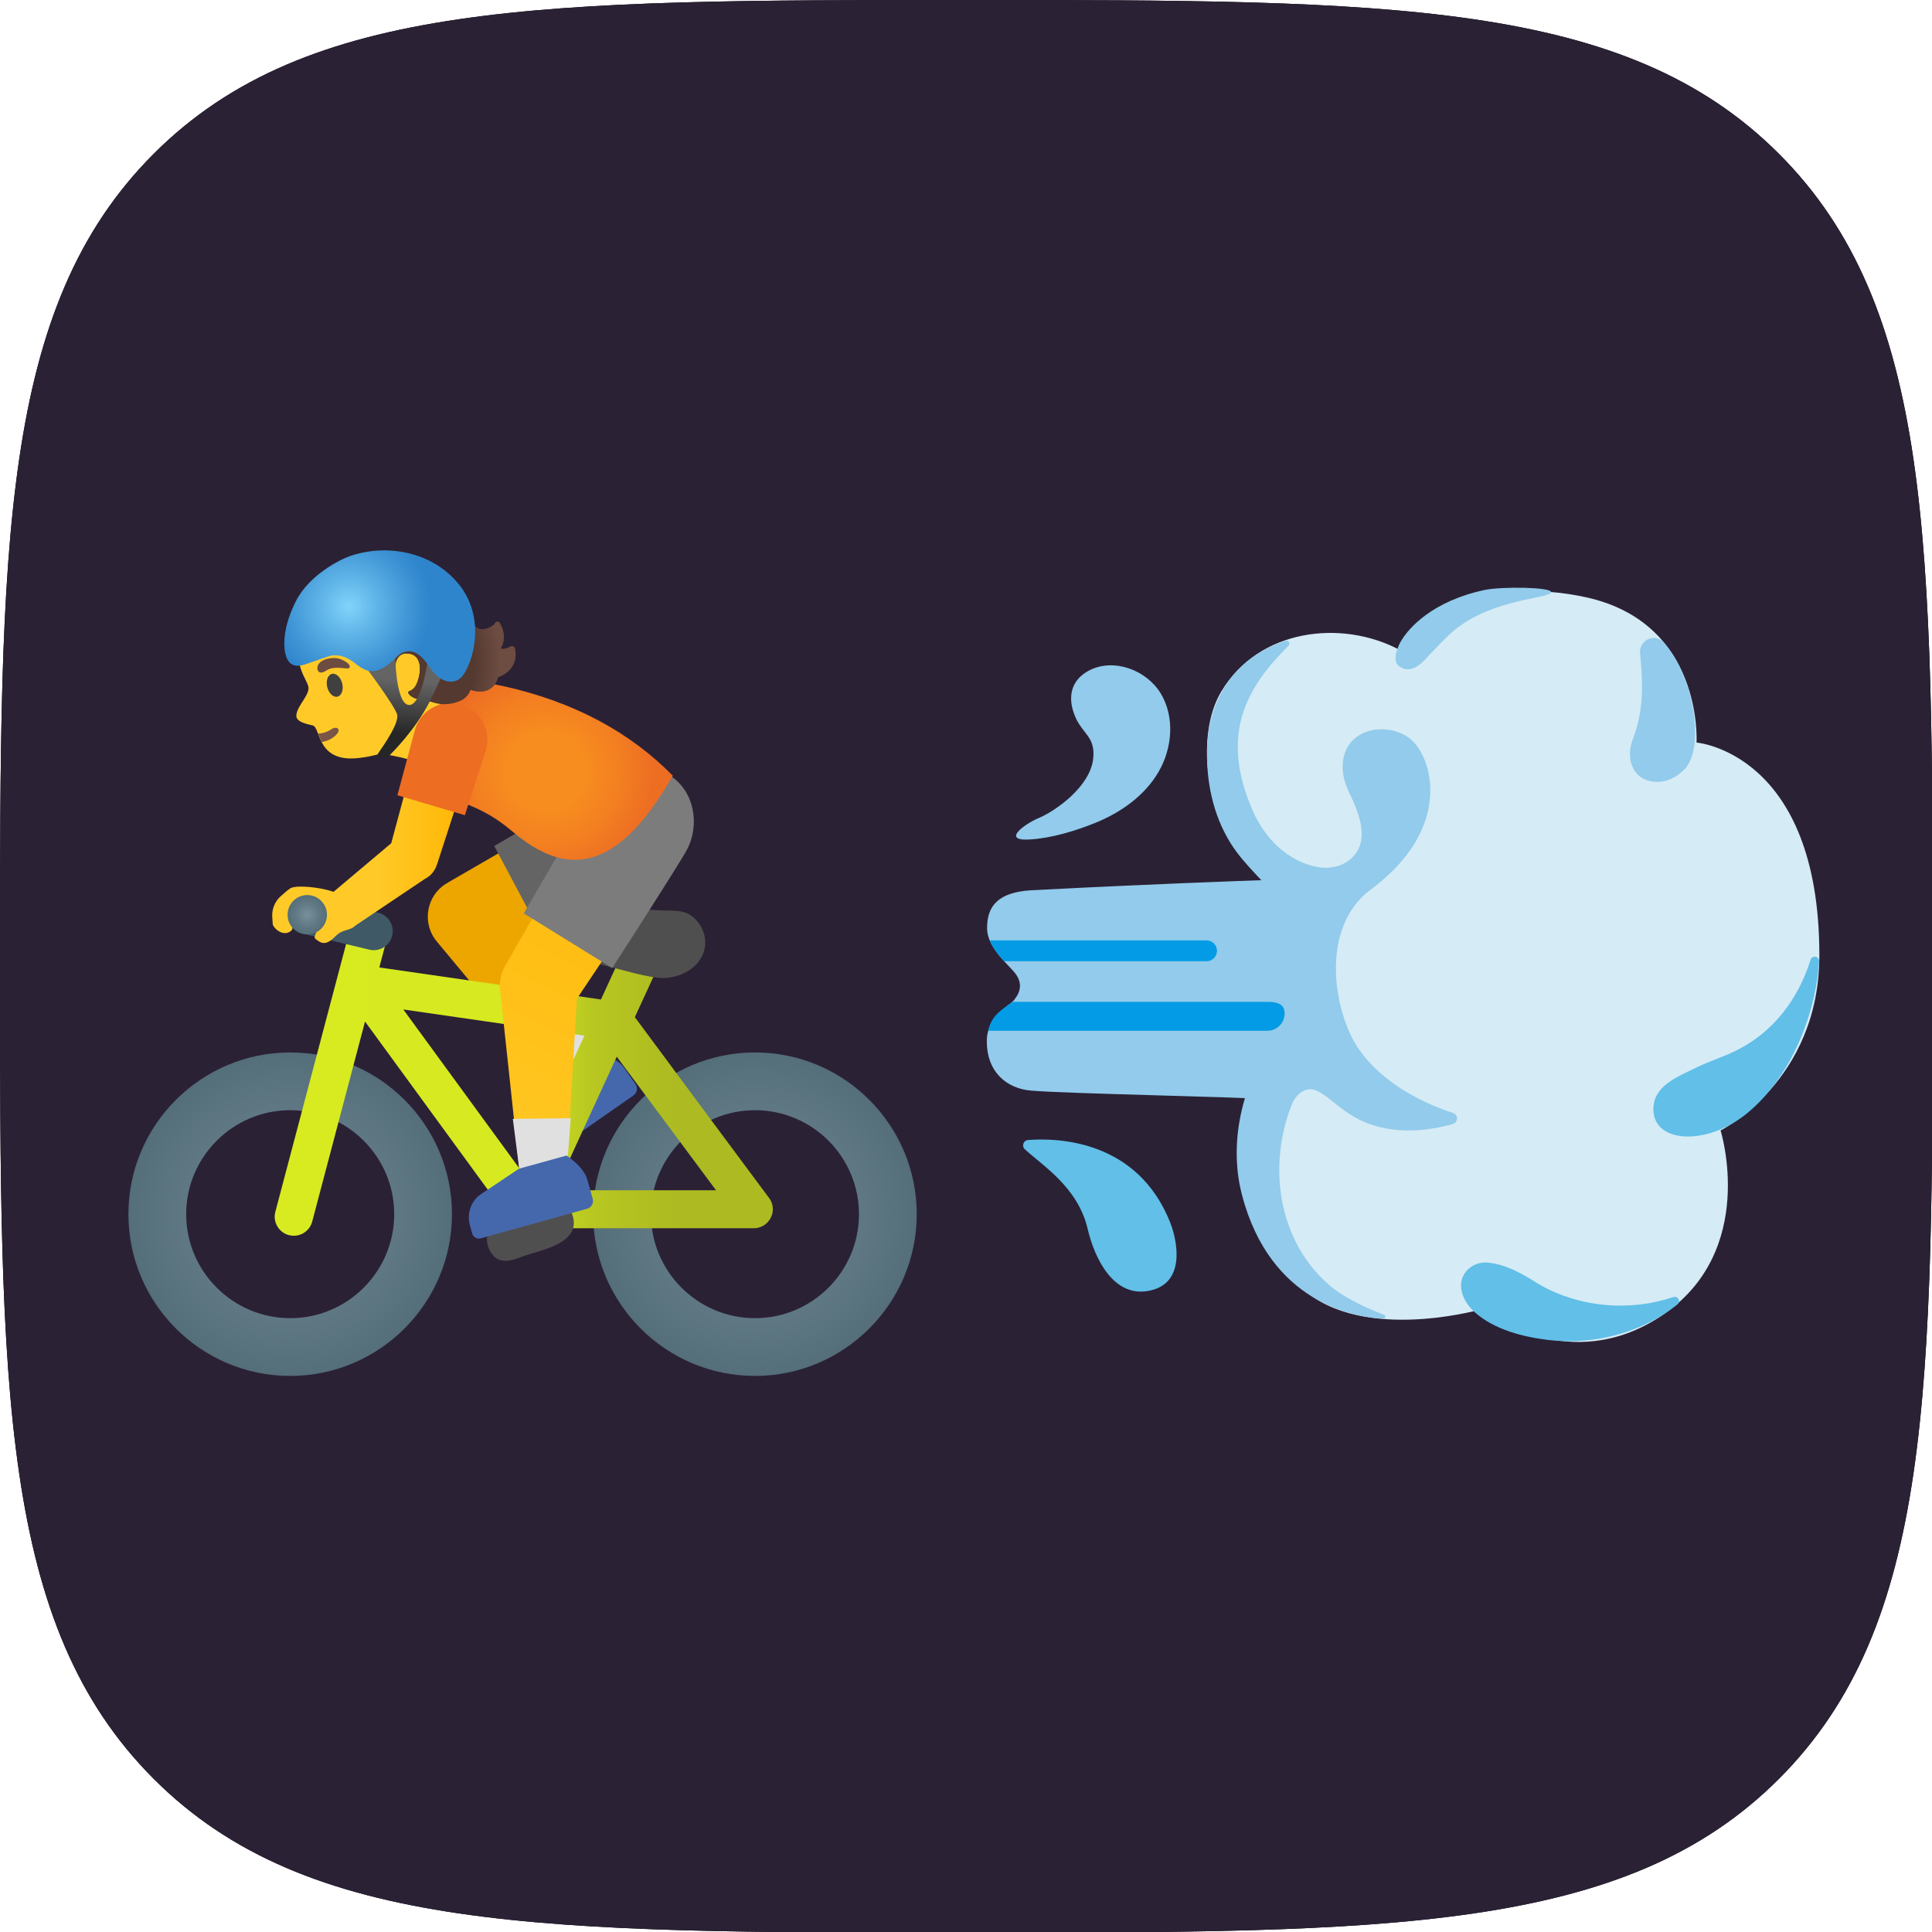 <?xml version="1.0" encoding="UTF-8" standalone="no"?>
<!DOCTYPE svg PUBLIC "-//W3C//DTD SVG 1.1//EN" "http://www.w3.org/Graphics/SVG/1.1/DTD/svg11.dtd">
<svg width="100%" height="100%" viewBox="0 0 600 600" version="1.1" xmlns="http://www.w3.org/2000/svg" xmlns:xlink="http://www.w3.org/1999/xlink" xml:space="preserve" xmlns:serif="http://www.serif.com/" style="fill-rule:evenodd;clip-rule:evenodd;stroke-linejoin:round;stroke-miterlimit:2;">
    <g transform="matrix(1.042,0,0,1.042,-16.667,-16.667)">
        <g id="Calque1">
            <path d="M304,592C430.2,592 500.356,592 546.178,546.178C592,500.356 592,430.2 592,304C592,177.8 592,107.644 546.178,61.822C500.356,16 430.2,16 304,16C177.8,16 107.644,16 61.822,61.822C16,107.644 16,177.8 16,304C16,430.2 16,500.356 61.822,546.178C107.644,592 177.8,592 304,592Z" style="fill-rule:nonzero;"/>
            <clipPath id="_clip1">
                <path d="M304,592C430.2,592 500.356,592 546.178,546.178C592,500.356 592,430.2 592,304C592,177.8 592,107.644 546.178,61.822C500.356,16 430.2,16 304,16C177.8,16 107.644,16 61.822,61.822C16,107.644 16,177.8 16,304C16,430.2 16,500.356 61.822,546.178C107.644,592 177.8,592 304,592Z" clip-rule="nonzero"/>
            </clipPath>
            <g clip-path="url(#_clip1)">
                <g transform="matrix(0.96,0,0,0.96,16,16)">
                    <rect x="0" y="0" width="600" height="600" style="fill:rgb(43,33,53);"/>
                </g>
            </g>
        </g>
    </g>
    <g id="noto-emoji" transform="matrix(2.153,0,0,2.153,-175.328,-345.772)">
        <g transform="matrix(1,0,0,1,284.818,300)">
            <g transform="matrix(1,0,0,1,-64,-64)">
                <g>
                    <path d="M58.34,54.22C58.34,52.84 58.11,52.1 54.03,51.45C50.9,50.95 11.65,52.87 9.29,53.02C4.73,53.32 2.96,55.17 3,58.53C3.03,61.46 6.39,63.97 7.19,65.18C7.99,66.39 7.93,67.52 6.94,68.79C6.18,69.77 2.96,71.11 2.96,74.8C2.96,79.33 5.92,81.61 9.29,81.91C14.59,82.37 38.86,82.79 45.1,83.23C48.11,83.44 49.95,84.78 52.96,85C54.34,85 58.34,81.67 58.34,80.29L58.34,54.22Z" style="fill:rgb(146,203,235);fill-rule:nonzero;"/>
                    <path d="M123.05,62.41C123.05,33.15 105.33,31.71 105.33,31.71C105.34,31.43 106.26,14.41 89.33,10.74C75.55,7.75 66.76,13.29 62.36,18.27C54.11,13.96 42.26,15.26 36.81,24.3C33.94,29.07 34.3,36.39 36.19,41.62C38.09,46.89 41.86,50.15 45.59,54.32C56.34,66.36 52.52,70.95 46.96,78.41C43.52,83.02 35.92,96.82 47.6,109.6C55.82,118.59 73.88,113.56 73.88,113.56C75.21,113.96 87.06,123.15 100.23,114.43C114.29,105.12 108.8,87.66 108.8,87.66C108.8,87.66 123.05,80.59 123.05,62.41Z" style="fill:rgb(213,235,245);fill-rule:nonzero;"/>
                    <path d="M70.17,86.73C70.96,86.5 71,85.4 70.21,85.14C66.71,84 60.39,81.32 56.65,75.98C53.02,70.8 50.83,58.47 58.34,52.91C69.38,44.72 67.61,35.42 64.83,31.97C61.93,28.37 54.17,29.07 54.29,35.36C54.31,36.52 54.65,37.66 55.14,38.71C56.42,41.47 58.41,45.61 55.64,48.32C54.32,49.61 52.39,50 50.58,49.65C46.3,48.82 43.05,45.48 41.34,41.6C36.4,30.37 40.59,23.6 46.48,17.74C46.79,17.43 46.47,16.9 46.05,17.04C38.68,19.45 35.04,25.46 34.75,32.18C34.54,37.12 35.53,42.08 38.15,46.27C40.17,49.5 43.57,52.28 45.83,55.34C47.59,57.72 51.14,60.66 50.58,63.93C50.04,67.09 47.65,69.88 45.75,72.3C40.34,79.19 37.55,88.51 39.77,96.98C43.88,112.66 56.09,114.6 60.13,114.81C60.45,114.83 60.56,114.37 60.27,114.26C56.15,112.7 53.72,111.09 52.75,110.3C45.13,104.05 43.34,93.22 46.91,84.01C47.17,83.33 47.59,82.71 48.17,82.26C50.67,80.32 52.52,84.03 56.73,86.12C61.6,88.53 67.06,87.62 70.17,86.73Z" style="fill:rgb(146,203,235);fill-rule:nonzero;"/>
                    <path d="M103.55,35.62C106.6,32.64 105.04,22.14 100.58,17.25C99.32,15.87 97.02,16.93 97.19,18.79C97.46,21.91 97.99,26.46 96.17,31.15C95.12,33.86 96.06,36.19 97.8,36.99C98.65,37.38 101.06,38.06 103.55,35.62Z" style="fill:rgb(146,203,235);fill-rule:nonzero;"/>
                    <path d="M122.24,68.5C122.67,66.63 122.91,64.88 123.02,63.29C123.07,62.53 122.01,62.32 121.78,63.04C120.48,67.2 117.65,72.64 111.51,75.9C109.5,76.97 107.28,77.61 105.24,78.62C102.61,79.93 99.05,81.19 99.11,84.7C99.2,89.53 106.85,89.92 112.63,85.18C117.82,80.91 120.89,74.36 122.24,68.5Z" style="fill:rgb(97,191,232);fill-rule:nonzero;"/>
                    <path d="M102.56,112.77C103.12,112.33 102.64,111.47 101.97,111.7C95.72,113.8 88.56,113.21 82.8,109.96C81.55,109.25 78.42,106.97 75.15,106.72C73.08,106.56 71.23,108.17 71.37,110.24C71.46,111.64 72.28,112.92 73.32,113.86C76.12,116.39 80.34,117.46 84,117.89C88.57,118.43 93.43,117.68 97.71,115.74C99.68,114.85 101.31,113.76 102.56,112.77Z" style="fill:rgb(97,191,232);fill-rule:nonzero;"/>
                    <path d="M18.64,43.28C22.31,41.79 25.72,39.38 27.72,35.96C29.72,32.55 30.1,28.04 28.06,24.65C26.02,21.26 21.34,19.5 17.8,21.27C15.17,22.59 14.45,25.1 15.75,28.07C16.81,30.49 18.66,30.91 18.3,34.06C17.84,38.12 12.82,41.6 10.44,42.6C8.42,43.44 4.9,45.99 9.29,45.68C12.38,45.48 15.78,44.44 18.64,43.28Z" style="fill:rgb(146,203,235);fill-rule:nonzero;"/>
                    <path d="M29.42,100.96C30.42,103.49 31.84,110.03 25.98,110.85C21.28,111.51 18.56,106.37 17.5,101.84C16.08,95.78 10.84,92.63 8.44,90.37C7.95,89.91 8.24,89.09 8.92,89.04C13.26,88.71 24.7,89.06 29.42,100.96Z" style="fill:rgb(97,191,232);fill-rule:nonzero;"/>
                    <path d="M70.49,15.43C69.17,16.5 67.86,17.97 66.68,19.19C66.26,19.62 64.26,22.26 62.33,20.59C61.4,19.78 62.3,17.81 62.6,17.26C63.76,15.14 67.33,11.28 74.77,9.7C77.23,9.18 84.35,9.29 84.35,10C84.35,10.96 76.06,10.88 70.49,15.43Z" style="fill:rgb(146,203,235);fill-rule:nonzero;"/>
                    <path d="M34.66,60.25L3.37,60.25C3.84,61.37 4.66,62.39 5.44,63.25L34.66,63.25C35.49,63.25 36.16,62.58 36.16,61.75C36.16,60.92 35.49,60.25 34.66,60.25Z" style="fill:rgb(3,155,229);fill-rule:nonzero;"/>
                    <path d="M43.42,69.11L6.63,69.11C5.63,70 3.63,70.82 3.17,73.28L43.42,73.28C44.8,73.28 45.92,72.15 45.92,70.77C45.92,69.39 44.8,69.11 43.42,69.11Z" style="fill:rgb(3,155,229);fill-rule:nonzero;"/>
                </g>
            </g>
        </g>
        <g transform="matrix(1,0,0,1,156.818,300)">
            <g transform="matrix(1,0,0,1,-64,-64)">
                <path id="shoe" d="M80.28,80.98L78.65,78.64C77.55,77.05 74.67,76.36 74.67,76.36L68.82,80.42L64.76,85.82C63.83,87.21 63.84,89.02 64.79,90.39L65.52,91.45C65.72,91.74 66.04,91.89 66.36,91.89C66.56,91.89 66.76,91.83 66.94,91.71L79.99,82.61C80.52,82.24 80.65,81.51 80.28,80.98Z" style="fill:rgb(69,104,173);fill-rule:nonzero;"/>
                <path id="head" d="M51.68,10.35C48.44,6.98 42.35,5.11 37.98,6.79C33.09,8.67 31.13,12.86 31.38,17.6C31.47,19.32 31.87,20.97 32.41,22.09C32.47,22.22 32.97,23.19 33.06,23.51C33.51,24.71 31.36,26.44 31.36,27.87C31.36,28.94 33.67,29.15 33.87,29.3C34.91,30.05 34.5,34.69 40.53,33.92C42.56,33.66 42.66,33.45 43.39,33.41C45.29,33.29 50.65,35.04 50.65,35.04L52.77,30.6C52.77,30.6 51.03,29.8 52.73,24.43C54.04,20.31 53.76,12.51 51.68,10.35Z" style="fill:rgb(255,202,40);fill-rule:nonzero;"/>
                <path id="mouth" d="M35.01,31.63C35.84,31.51 36.62,31.15 37.2,30.49C37.84,29.77 37.19,29.26 36.4,29.8C35.92,30.13 35.2,30.4 34.5,30.41L35.01,31.63Z" style="fill:rgb(121,85,72);fill-rule:nonzero;"/>
                <g id="eye" transform="matrix(0.971,-0.241,0.241,0.971,-4.561,9.583)">
                    <ellipse cx="36.88" cy="23.43" rx="1.11" ry="1.69" style="fill:rgb(64,64,64);"/>
                </g>
                <path id="eyebrow" d="M35.65,21.34C34.72,21.98 34.26,21.39 34.42,20.73C34.54,20.25 35.05,19.71 36.33,19.54C37.53,19.39 38.22,19.88 38.65,20.17C39.09,20.46 39.18,20.87 38.93,20.99C38.59,21.16 36.8,20.55 35.65,21.34Z" style="fill:rgb(109,76,65);fill-rule:nonzero;"/>
                <path id="hair" d="M53.13,12.16C52.7,11.58 52.23,11.04 51.69,10.56C50.93,9.88 50.05,9.35 49.13,8.92C46.69,7.79 43.89,7.42 41.25,7.96C38.61,8.5 36.17,9.98 34.52,12.11C33.25,13.76 32.47,16.02 33.27,17.94C34.26,17.65 34.99,16.79 36.07,16.57C37.47,16.27 39,16.25 40.19,15.46C40.65,15.16 41.04,14.75 41.47,14.41C41.58,14.38 41.65,14.37 41.65,14.37C43.56,14.92 42.15,19.4 44.56,21.35C45.04,21.74 45.6,22.06 45.6,22.06C45.6,22.06 45.19,18.9 47.21,18.87C49.31,18.84 49.48,20.99 48.88,22.82C48.26,24.72 47.19,24.05 47.57,24.68C48.19,25.71 51.38,26.01 52.38,25.8C53.72,25.53 54.58,24.07 55.38,22.96C56.31,21.68 56.23,20.16 56.09,18.58C55.93,16.84 55.1,15.23 54.18,13.74C53.85,13.19 53.5,12.66 53.13,12.16Z" style="fill:rgb(84,57,48);fill-rule:nonzero;"/>
                <g id="hair_1_">
                    <path d="M48.57,25.35L49.33,24.57C49.24,24.54 49.14,24.52 49.06,24.49C49.33,24.19 49.6,23.75 49.81,23.1C50.07,22.31 50.56,20.33 49.56,18.95C49.2,18.46 48.51,17.86 47.26,17.86L47.2,17.86C46.48,17.87 45.85,18.15 45.4,18.68C45.05,19.08 44.85,19.58 44.73,20.08C44.29,19.45 44.1,18.61 43.97,17.74L43.05,18.16C43.25,19.34 43.6,20.54 44.56,21.32C45.04,21.71 45.6,22.03 45.6,22.03C45.6,22.03 45.19,18.87 47.21,18.84L47.26,18.84C49.31,18.84 49.48,20.97 48.89,22.79C48.27,24.69 47.2,24.02 47.58,24.65C47.73,24.95 48.11,25.17 48.57,25.35Z" style="fill:rgb(84,57,48);fill-rule:nonzero;"/>
                </g>
                <path id="tone" d="M83.56,49.62L77.35,37.95L53.3,51.86L53.3,51.87C50.56,53.32 49.53,56.72 50.98,59.46C51.13,59.75 51.31,60.01 51.51,60.26L51.55,60.31C51.6,60.37 51.65,60.43 51.7,60.5L68.56,80.77L75.64,75.56L64.26,59.01L83.56,49.62Z" style="fill:rgb(237,166,0);fill-rule:nonzero;"/>
                <path id="pants_1_" d="M87.51,40.02C86.11,37.38 83.38,35.86 80.57,35.86C79.32,35.86 78.06,36.16 76.88,36.78L76.88,36.77L59.91,46.63L66.95,59.87L84.26,50.66C88.1,48.62 89.55,43.86 87.51,40.02Z" style="fill:rgb(100,100,100);fill-rule:nonzero;"/>
                <path id="sock_1_" d="M71.3,69.26L63.66,74.88L68.56,80.77L75.64,75.56L71.3,69.26Z" style="fill:rgb(224,224,224);fill-rule:nonzero;"/>
                <g id="bike">
                    <path d="M97.52,76.41C84.65,76.41 74.18,86.88 74.18,99.74C74.18,112.61 84.65,123.07 97.52,123.07C110.38,123.07 120.85,112.6 120.85,99.74C120.85,86.87 110.39,76.41 97.52,76.41ZM97.52,114.74C89.26,114.74 82.51,108.01 82.51,99.74C82.51,91.47 89.25,84.74 97.52,84.74C105.79,84.74 112.52,91.47 112.52,99.74C112.52,108.01 105.79,114.74 97.52,114.74Z" style="fill:url(#_Radial2);fill-rule:nonzero;"/>
                    <path d="M30.48,76.41C17.61,76.41 7.14,86.88 7.14,99.74C7.14,112.61 17.61,123.07 30.48,123.07C43.34,123.07 53.81,112.6 53.81,99.74C53.81,86.87 43.35,76.41 30.48,76.41ZM30.48,114.74C22.22,114.74 15.47,108.01 15.47,99.74C15.47,91.47 22.21,84.74 30.48,84.74C38.75,84.74 45.48,91.47 45.48,99.74C45.48,108.01 38.75,114.74 30.48,114.74Z" style="fill:url(#_Radial3);fill-rule:nonzero;"/>
                    <path d="M99.92,98.07C99.83,97.83 99.71,97.61 99.55,97.4L90.38,85.06L80.19,71.32L83.93,63.19C84.01,63.02 84.07,62.84 84.11,62.66C84.15,62.48 84.18,62.3 84.18,62.12C84.19,61.94 84.17,61.76 84.14,61.59C84.08,61.24 83.96,60.91 83.77,60.61C83.49,60.16 83.09,59.78 82.57,59.55C82.39,59.47 82.21,59.41 82.02,59.37C81.95,59.36 81.89,59.35 81.82,59.34C81.7,59.32 81.58,59.3 81.46,59.3L81.42,59.3C81.39,59.3 81.36,59.31 81.34,59.31C81.14,59.32 80.94,59.34 80.75,59.39C80.7,59.4 80.65,59.41 80.6,59.43C80.38,59.5 80.17,59.59 79.97,59.71C79.96,59.72 79.94,59.73 79.93,59.74C79.75,59.86 79.59,60 79.44,60.15C79.4,60.19 79.36,60.24 79.32,60.28C79.17,60.46 79.03,60.66 78.93,60.88L78.91,60.92L75.3,68.77L43.33,64.15L44.4,60.1C44.79,58.64 43.91,57.14 42.44,56.75C42.43,56.75 42.41,56.75 42.4,56.74C42.18,56.68 41.96,56.65 41.74,56.65C40.53,56.65 39.42,57.46 39.09,58.69L36.83,67.24L28.33,99.41C27.95,100.87 28.82,102.37 30.28,102.76C30.52,102.82 30.75,102.85 30.99,102.85L31,102.85C32.21,102.85 33.32,102.04 33.65,100.81L41.27,71.95L62.21,100.64C62.26,100.71 62.33,100.77 62.39,100.83C62.45,100.89 62.5,100.95 62.56,101.01C62.62,101.07 62.68,101.12 62.75,101.17L62.77,101.19C62.78,101.2 62.8,101.21 62.81,101.22C62.87,101.27 62.93,101.31 63,101.35C63.03,101.37 63.05,101.39 63.08,101.4C63.11,101.41 63.14,101.43 63.17,101.45C63.18,101.45 63.19,101.46 63.2,101.47C63.22,101.48 63.24,101.49 63.26,101.5C63.29,101.51 63.31,101.52 63.34,101.53C63.37,101.54 63.41,101.56 63.44,101.57C63.51,101.6 63.59,101.63 63.66,101.65C63.71,101.67 63.76,101.69 63.82,101.7C64.01,101.74 64.22,101.77 64.42,101.77L97.34,101.77C98.38,101.77 99.33,101.19 99.79,100.26C100.15,99.59 100.19,98.78 99.92,98.07ZM46.79,70.21L63.26,72.59L72.92,73.99L63.9,93.64L46.79,70.21ZM68.72,96.29L77.58,77.02L91.9,96.29L68.72,96.29Z" style="fill:url(#_Linear4);fill-rule:nonzero;"/>
                    <path d="M71.04,99.48C70.57,98.46 69.71,97.74 68.79,97.59C67.61,97.39 62.73,98.98 62.01,99.31C60.26,100.09 58.13,102.31 59.1,104.62C59.71,106.04 60.58,106.47 61.51,106.47C62.29,106.47 63.1,106.17 63.84,105.9L64.4,105.7C64.77,105.57 65.2,105.44 65.65,105.31C67.61,104.73 70.05,104 71.05,102.32C71.5,101.54 71.51,100.48 71.04,99.48Z" style="fill:rgb(80,79,79);fill-rule:nonzero;"/>
                    <path d="M43.16,56.25L34.62,54.2C34.41,54.14 34.19,54.12 33.98,54.12C32.74,54.12 31.61,54.96 31.31,56.22C30.96,57.7 31.86,59.18 33.34,59.53L41.88,61.58C42.09,61.63 42.3,61.66 42.52,61.66C43.76,61.66 44.88,60.82 45.19,59.56C45.54,58.09 44.63,56.61 43.16,56.25Z" style="fill:rgb(64,89,102);fill-rule:nonzero;"/>
                    <path d="M88.44,56.77C88.31,56.67 88.17,56.57 88.03,56.49C86.88,55.84 85.59,55.99 84.27,55.93C82.67,55.85 81.05,55.78 79.45,55.68C78.57,55.62 77.69,55.61 76.81,55.61C75.78,55.61 74.74,55.63 73.72,55.63C72.94,55.63 72.17,55.62 71.4,55.58C71.36,55.57 71.3,55.57 71.24,55.57C69.77,55.57 68.38,56.68 67.87,58C67.15,59.87 68.42,61.05 70.01,61.91C71.96,62.97 74.15,63.47 76.28,63.99C78.6,64.55 80.92,65.29 83.3,65.61C83.6,65.65 83.9,65.67 84.21,65.67C86.27,65.67 88.4,64.76 89.57,63.05C90.97,61.01 90.39,58.29 88.44,56.77Z" style="fill:rgb(80,79,79);fill-rule:nonzero;"/>
                </g>
                <path id="leg" d="M86.54,46.67L75.3,39.71L61.53,63.85L61.54,63.85C60.78,65.08 60.56,66.48 60.8,67.8L63.57,93.64L70.36,93.55L71.84,68.65L86.54,46.67Z" style="fill:url(#_Linear5);fill-rule:nonzero;"/>
                <path id="sock" d="M62.59,85.99L63.57,93.63L70.36,93.54L70.95,85.9L62.59,85.99Z" style="fill:rgb(224,224,224);fill-rule:nonzero;"/>
                <path id="pants" d="M85.13,36.38C83.84,35.59 82.41,35.21 81,35.21C78.37,35.21 75.79,36.53 74.3,38.94L64.17,56.35L76.92,64.24C76.92,64.24 86.48,49.44 87.68,47.21C89.61,43.61 88.83,38.67 85.13,36.38Z" style="fill:rgb(124,124,124);fill-rule:nonzero;"/>
                <path id="shoe_1_" d="M74.11,97.52L73.34,94.77C72.83,92.89 70.34,91.28 70.34,91.28L63.48,93.18L57.87,96.93C56.54,97.93 55.95,99.64 56.38,101.26L56.72,102.51C56.84,102.96 57.26,103.26 57.7,103.26C57.79,103.26 57.88,103.25 57.97,103.22L73.3,98.96C73.92,98.79 74.29,98.14 74.11,97.52Z" style="fill:rgb(69,104,173);fill-rule:nonzero;"/>
                <path id="shirt" d="M61.1,23.54C59.92,23.29 58.74,23.14 57.63,23.14C55.11,23.14 53,23.92 52.1,25.96C51.37,27.58 50.61,29.23 49.82,30.88C48.41,33.87 49.56,38.46 53.06,39.56C62.15,42.45 61.9,45.15 67.18,47.6C68.71,48.31 70.16,48.62 71.52,48.62C78.18,48.62 82.89,41.22 85.67,36.5C79.56,30.27 71.42,25.81 61.1,23.54Z" style="fill:url(#_Radial6);fill-rule:nonzero;"/>
                <path id="arm" d="M57.46,31.31L49.68,29.01L45.05,46.23L36.73,53.24C35.29,52.75 33.39,52.49 32.04,52.49L32.01,52.49C31.87,52.49 31.74,52.49 31.62,52.5C31.56,52.5 31.51,52.51 31.46,52.51C31.39,52.52 31.32,52.52 31.26,52.53C31.19,52.54 31.11,52.55 31.05,52.56C31.03,52.56 31.01,52.57 30.98,52.57C30.8,52.6 30.64,52.65 30.54,52.71C30.17,52.93 29.6,53.43 29.06,53.92C28.23,54.69 27.8,55.8 27.89,56.93L27.95,57.75C27.88,58 28.26,58.58 28.83,58.92C28.86,58.94 28.9,58.96 28.93,58.98C28.96,59 29,59.01 29.04,59.03C29.48,59.24 30.01,59.29 30.53,58.93C31.21,58.48 30.48,57.23 30.8,56.7C31.17,56.07 31.81,55.43 31.81,55.43C31.81,55.43 33.79,55.28 34.22,55.59C34.98,56.22 35.2,56.78 34.77,57.98C34.46,58.84 33.75,59.73 34.11,60.02C34.24,60.13 34.37,60.22 34.49,60.3C34.5,60.31 34.51,60.31 34.52,60.32C34.61,60.38 34.7,60.44 34.79,60.48C34.84,60.51 34.9,60.52 34.95,60.55C34.99,60.57 35.03,60.58 35.08,60.59C35.16,60.61 35.24,60.62 35.32,60.62L35.36,60.62C35.82,60.63 36.32,60.34 37.05,59.61C38.08,58.57 39.06,58.92 39.85,58.13L49.75,51.48L49.87,51.4C50.06,51.3 50.25,51.18 50.42,51.05L50.46,51.03C51.03,50.58 51.45,49.96 51.66,49.25L51.67,49.25L57.49,31.3L57.46,31.31Z" style="fill:url(#_Linear7);fill-rule:nonzero;"/>
                <path id="handle" d="M32.94,53.71C31.37,53.71 30.1,54.98 30.1,56.55C30.1,58.12 31.37,59.39 32.94,59.39C34.51,59.39 35.78,58.12 35.78,56.55C35.78,54.98 34.5,53.71 32.94,53.71Z" style="fill:url(#_Radial8);fill-rule:nonzero;"/>
                <path id="shirt_1_" d="M55.11,26.23C54.6,26.08 54.09,26.01 53.59,26.01C51.29,26.01 49.17,27.51 48.49,29.82L45.94,39.31L55.67,42.19L58.7,32.84C59.53,30.02 57.93,27.06 55.11,26.23Z" style="fill:rgb(237,109,35);fill-rule:nonzero;"/>
                <g id="hair_2_">
                    <path d="M62.89,18.14C62.86,18 62.77,17.89 62.64,17.84C62.58,17.82 62.53,17.8 62.46,17.8C62.39,17.8 62.31,17.82 62.24,17.86C61.78,18.12 61.4,18.2 61.12,18.2C61,18.2 60.89,18.18 60.8,18.16C61.48,17.23 61.47,15.66 60.7,14.46C60.66,14.34 60.53,14.27 60.38,14.27C60.35,14.27 60.33,14.27 60.3,14.28C60.13,14.31 59.99,14.45 59.95,14.62C59.95,14.62 59.18,15.36 58.22,15.36C57.96,15.36 57.68,15.3 57.39,15.16C55.88,13.71 52.05,8.67 50.57,8.62C49.91,8.6 51.03,18.18 51.12,18.99C51.31,20.79 51.22,22.94 51.33,24.82C51.22,24.79 51.13,24.77 51.09,24.76L50.67,25.78C50.82,25.83 51.61,26.18 52.74,26.18C53.42,26.18 54.22,26.05 55.08,25.66C55.93,25.28 56.31,24.58 56.5,24.12C56.85,24.24 57.35,24.36 57.88,24.36C58.26,24.36 58.65,24.3 59.01,24.12C60.03,23.62 60.35,22.76 60.44,22.29C61.66,21.89 63.43,20.63 62.89,18.14Z" style="fill:rgb(84,57,48);fill-rule:nonzero;"/>
                </g>
                <path id="hairHighlights" d="M62.89,18.14C62.86,18 62.77,17.89 62.64,17.84C62.58,17.82 62.53,17.8 62.46,17.8C62.39,17.8 62.31,17.82 62.24,17.86C61.78,18.12 61.4,18.2 61.12,18.2C61,18.2 60.89,18.18 60.8,18.16C61.48,17.23 61.47,15.66 60.7,14.46C60.66,14.34 60.53,14.27 60.38,14.27C60.35,14.27 60.33,14.27 60.3,14.28C60.13,14.31 59.99,14.45 59.95,14.62C59.95,14.62 59.18,15.36 58.22,15.36C57.96,15.36 57.68,15.3 57.39,15.16C55.88,13.71 52.05,8.67 50.57,8.62C49.91,8.6 51.03,18.18 51.12,18.99C51.31,20.79 51.22,22.94 51.33,24.82C51.22,24.79 51.13,24.77 51.09,24.76L50.67,25.78C50.82,25.83 51.61,26.18 52.74,26.18C53.42,26.18 54.22,26.05 55.08,25.66C55.93,25.28 56.31,24.58 56.5,24.12C56.85,24.24 57.35,24.36 57.88,24.36C58.26,24.36 58.65,24.3 59.01,24.12C60.03,23.62 60.35,22.76 60.44,22.29C61.66,21.89 63.43,20.63 62.89,18.14Z" style="fill:url(#_Radial9);fill-rule:nonzero;"/>
                <g id="helmet">
                    <path d="M45.93,27.8C46.04,29.46 43.13,33.22 43.05,33.45C42.89,33.83 44.48,33.89 44.83,33.53C45.18,33.17 48.4,30 50.47,26.04C51.4,24.26 53.5,19.53 53.5,19.53L50.57,18.1C50.57,18.1 49.71,26.32 47.64,26.29C45.56,26.26 45.6,18.3 45.6,18.3L40.93,20.24C40.93,20.24 45.87,26.77 45.93,27.8Z" style="fill:url(#_Linear10);fill-rule:nonzero;"/>
                    <path d="M53.64,7.63C51.04,5.19 47.56,3.99 44.06,3.99C42.42,3.99 40.76,4.25 39.19,4.78C37.75,5.26 33.22,7.49 31.28,11.35C30.47,12.97 29.83,14.74 29.67,16.54C29.58,17.52 29.57,19.27 30.36,20.13C30.71,20.51 31.13,20.63 31.53,20.63C31.74,20.63 31.95,20.6 32.15,20.56C33.2,20.33 35.85,19.21 36.64,19.13C36.75,19.12 36.85,19.12 36.96,19.12C38.62,19.12 39.85,20.31 40.18,20.55C40.85,21.03 41.52,21.41 42.3,21.41C42.97,21.41 43.73,21.14 44.66,20.42C45.87,19.49 46.14,18.77 47.22,18.58C47.34,18.56 47.48,18.54 47.62,18.54C48.35,18.54 49.35,18.92 50.52,20.74C51.51,22.28 52.66,22.93 53.64,22.93C54.21,22.93 54.72,22.72 55.11,22.34C56.6,20.92 59.5,13.07 53.64,7.63Z" style="fill:url(#_Radial11);fill-rule:nonzero;"/>
                </g>
            </g>
        </g>
    </g>
    <defs>
        <radialGradient id="_Radial2" cx="0" cy="0" r="1" gradientUnits="userSpaceOnUse" gradientTransform="matrix(23.332,0,0,-23.332,97.515,99.74)"><stop offset="0" style="stop-color:rgb(120,144,156);stop-opacity:1"/><stop offset="0.56" style="stop-color:rgb(97,122,134);stop-opacity:1"/><stop offset="1" style="stop-color:rgb(84,110,122);stop-opacity:1"/></radialGradient>
        <radialGradient id="_Radial3" cx="0" cy="0" r="1" gradientUnits="userSpaceOnUse" gradientTransform="matrix(23.332,0,0,-23.332,30.475,99.74)"><stop offset="0" style="stop-color:rgb(120,144,156);stop-opacity:1"/><stop offset="0.56" style="stop-color:rgb(97,122,134);stop-opacity:1"/><stop offset="1" style="stop-color:rgb(84,110,122);stop-opacity:1"/></radialGradient>
        <linearGradient id="_Linear4" x1="0" y1="0" x2="1" y2="0" gradientUnits="userSpaceOnUse" gradientTransform="matrix(64.41,0,0,64.41,34.681,79.769)"><stop offset="0" style="stop-color:rgb(216,235,33);stop-opacity:1"/><stop offset="0.44" style="stop-color:rgb(214,233,33);stop-opacity:1"/><stop offset="0.61" style="stop-color:rgb(184,199,33);stop-opacity:1"/><stop offset="0.8" style="stop-color:rgb(173,186,33);stop-opacity:1"/><stop offset="1" style="stop-color:rgb(173,186,33);stop-opacity:1"/></linearGradient>
        <linearGradient id="_Linear5" x1="0" y1="0" x2="1" y2="0" gradientUnits="userSpaceOnUse" gradientTransform="matrix(-65.828,137.653,-137.653,-65.828,102.028,3.22)"><stop offset="0" style="stop-color:rgb(255,179,0);stop-opacity:1"/><stop offset="0.2" style="stop-color:rgb(255,179,0);stop-opacity:1"/><stop offset="0.69" style="stop-color:rgb(255,202,40);stop-opacity:1"/><stop offset="1" style="stop-color:rgb(255,202,40);stop-opacity:1"/></linearGradient>
        <radialGradient id="_Radial6" cx="0" cy="0" r="1" gradientUnits="userSpaceOnUse" gradientTransform="matrix(15.72,0,0,-15.72,67.451,35.88)"><stop offset="0" style="stop-color:rgb(247,140,31);stop-opacity:1"/><stop offset="0.37" style="stop-color:rgb(247,140,31);stop-opacity:1"/><stop offset="0.68" style="stop-color:rgb(243,127,33);stop-opacity:1"/><stop offset="1" style="stop-color:rgb(237,109,35);stop-opacity:1"/></radialGradient>
        <linearGradient id="_Linear7" x1="0" y1="0" x2="1" y2="0" gradientUnits="userSpaceOnUse" gradientTransform="matrix(29.592,0,0,29.592,27.891,44.825)"><stop offset="0" style="stop-color:rgb(255,202,40);stop-opacity:1"/><stop offset="0.5" style="stop-color:rgb(255,202,40);stop-opacity:1"/><stop offset="1" style="stop-color:rgb(255,179,0);stop-opacity:1"/></linearGradient>
        <radialGradient id="_Radial8" cx="0" cy="0" r="1" gradientUnits="userSpaceOnUse" gradientTransform="matrix(2.84,0,0,-2.84,32.94,56.55)"><stop offset="0" style="stop-color:rgb(120,144,156);stop-opacity:1"/><stop offset="0.56" style="stop-color:rgb(97,122,134);stop-opacity:1"/><stop offset="1" style="stop-color:rgb(84,110,122);stop-opacity:1"/></radialGradient>
        <radialGradient id="_Radial9" cx="0" cy="0" r="1" gradientUnits="userSpaceOnUse" gradientTransform="matrix(17.187,0,0,-17.187,43.587,20.131)"><stop offset="0" style="stop-color:rgb(109,76,65);stop-opacity:0"/><stop offset="0.78" style="stop-color:rgb(109,76,65);stop-opacity:0"/><stop offset="1" style="stop-color:rgb(109,76,65);stop-opacity:1"/></radialGradient>
        <linearGradient id="_Linear10" x1="0" y1="0" x2="1" y2="0" gradientUnits="userSpaceOnUse" gradientTransform="matrix(-0.681,7.818,-7.818,-0.681,46.969,22.71)"><stop offset="0" style="stop-color:rgb(100,100,100);stop-opacity:1"/><stop offset="0.99" style="stop-color:rgb(38,38,38);stop-opacity:1"/><stop offset="1" style="stop-color:rgb(38,38,38);stop-opacity:1"/></linearGradient>
        <radialGradient id="_Radial11" cx="0" cy="0" r="1" gradientUnits="userSpaceOnUse" gradientTransform="matrix(11.814,0,0,-11.814,38.944,12.087)"><stop offset="0" style="stop-color:rgb(129,212,250);stop-opacity:1"/><stop offset="0.36" style="stop-color:rgb(94,179,231);stop-opacity:1"/><stop offset="0.78" style="stop-color:rgb(60,146,211);stop-opacity:1"/><stop offset="1" style="stop-color:rgb(47,133,204);stop-opacity:1"/></radialGradient>
    </defs>
</svg>
